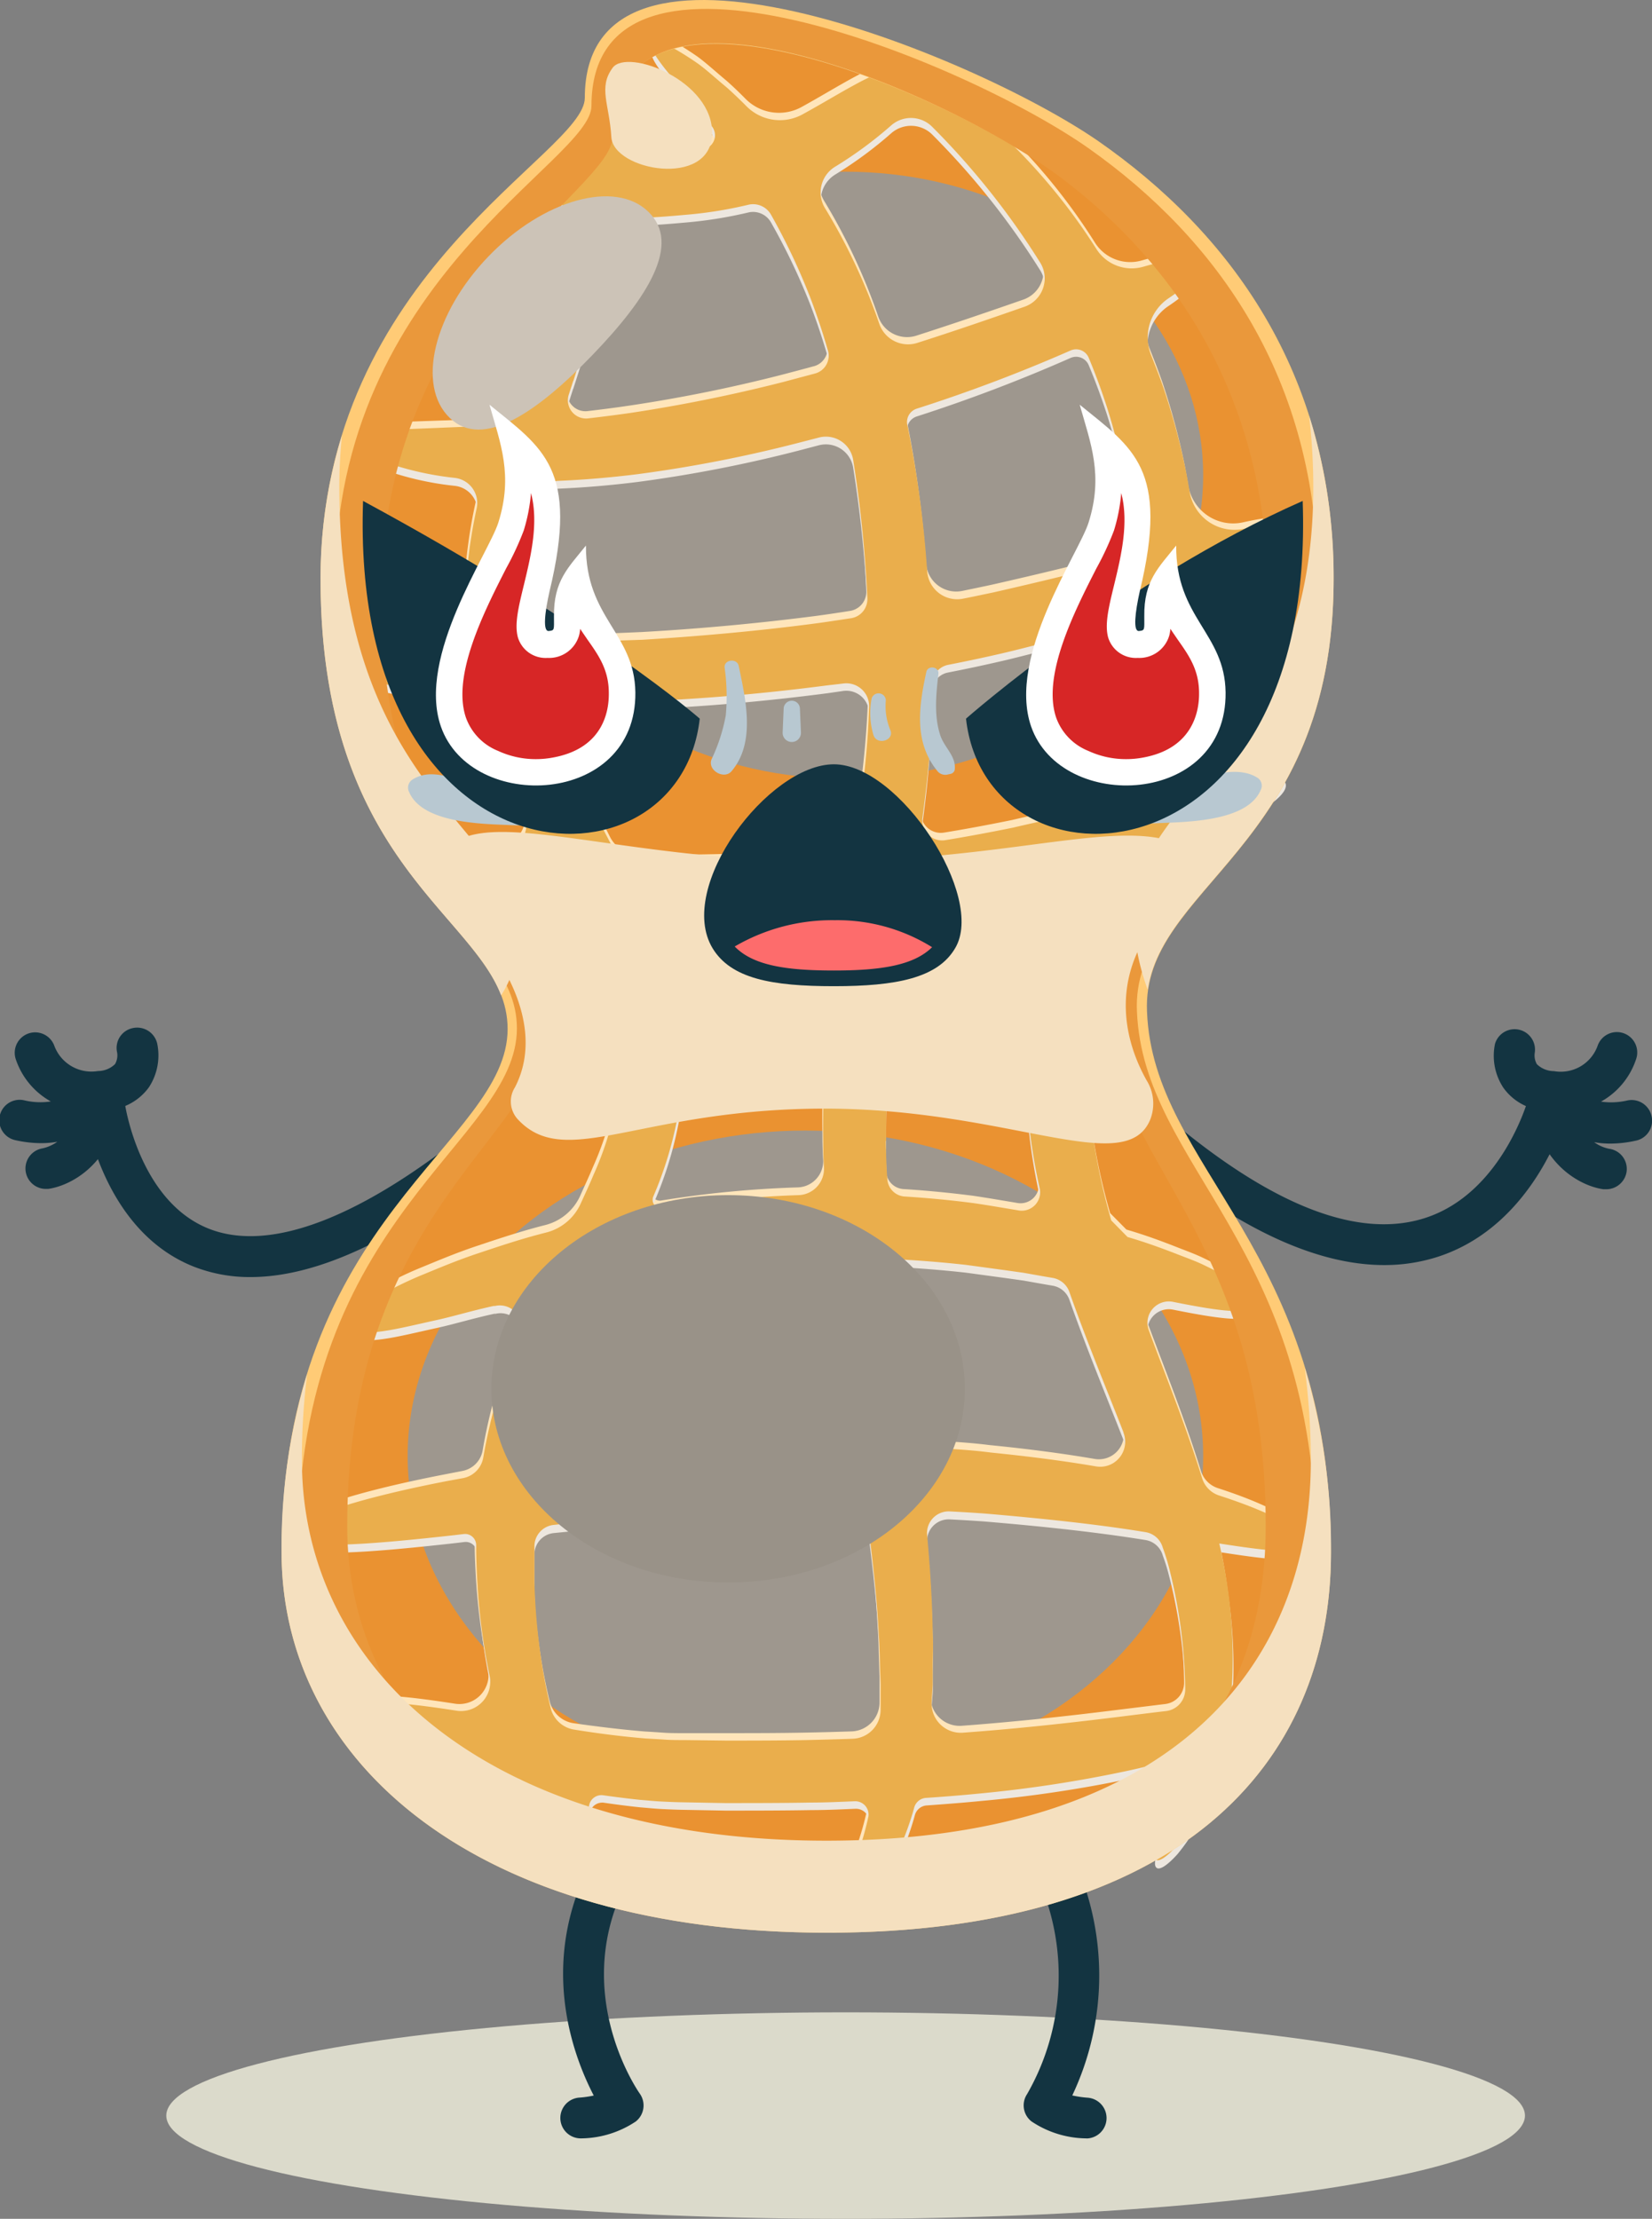 <svg xmlns="http://www.w3.org/2000/svg" viewBox="0 0 188.56 253.18"><rect x="0" y="0" width="188.56" height="253.18" fill="#808080" stroke="none"/><defs><style>.cls-1{isolation:isolate;}.cls-2{fill:#133441;}.cls-3{mix-blend-mode:multiply;}.cls-4{fill:#dbdacb;}.cls-5{fill:#ea9231;}.cls-6{mix-blend-mode:soft-light;}.cls-7{fill:#9e978e;}.cls-8{fill:#ffe5ba;}.cls-9{fill:#ede7df;}.cls-10{fill:#eaae4c;}.cls-11{fill:#ffcb76;}.cls-12{fill:#ea983b;}.cls-13{fill:#f5e0bf;}.cls-14{fill:#ccc3b7;}.cls-15{mix-blend-mode:overlay;}.cls-16{fill:#999288;}.cls-17{fill:#b8c8d1;}.cls-18{fill:#fd6c6c;}.cls-19{fill:#fff;}.cls-20{fill:#d72626;}</style></defs><g class="cls-1"><g id="Calque_2" data-name="Calque 2"><g id="Cacahuete_attaque"><path class="cls-2" d="M158,144.35c-7.75,0-16.7-4.16-26.71-12.42a2.31,2.31,0,0,1-.32-3.27,2.34,2.34,0,0,1,3.28-.32c11.41,9.42,20.95,13,28.34,10.66,8.78-2.78,11.77-13.38,11.8-13.48a2.33,2.33,0,1,1,4.49,1.21c-.14.53-3.64,13.12-14.84,16.7A19.86,19.86,0,0,1,158,144.35Z"/><path class="cls-2" d="M188.51,127.36a2.33,2.33,0,0,0-2.77-1.79,8.13,8.13,0,0,1-3,.13,8.65,8.65,0,0,0,4-4.83,2.32,2.32,0,0,0-4.38-1.56,4.47,4.47,0,0,1-5,2.91h-.07a2.81,2.81,0,0,1-1.87-.79,2,2,0,0,1-.24-1.32,2.33,2.33,0,0,0-4.54-1,6.62,6.62,0,0,0,.95,5,6.24,6.24,0,0,0,3.26,2.35c1,6.52,5.66,8.9,8.17,9.24l.32,0a2.35,2.35,0,0,0,2.32-2,2.32,2.32,0,0,0-2-2.62,4.42,4.42,0,0,1-1.7-.75,10.56,10.56,0,0,0,1.83.16,13.43,13.43,0,0,0,2.9-.33A2.32,2.32,0,0,0,188.51,127.36Z"/><path class="cls-2" d="M28.59,145.72a17.51,17.51,0,0,1-6.47-1.19C11.59,140.36,9.7,127,9.63,126.43a2.33,2.33,0,0,1,2-2.61,2.3,2.3,0,0,1,2.61,2c0,.11,1.62,11.25,9.62,14.39,7.05,2.77,17.59-1.33,30.47-11.87a2.33,2.33,0,0,1,3,3.6C46.08,141.11,36.46,145.72,28.59,145.72Z"/><path class="cls-2" d="M15.11,117.32a2.31,2.31,0,0,0-1.74,2.78,2,2,0,0,1-.24,1.32,2.81,2.81,0,0,1-1.87.79h-.07a4.52,4.52,0,0,1-5-2.91,2.33,2.33,0,0,0-4.39,1.56,8.66,8.66,0,0,0,4,4.82,7.89,7.89,0,0,1-3-.12,2.33,2.33,0,1,0-1,4.55,13.5,13.5,0,0,0,2.9.33,10.68,10.68,0,0,0,1.84-.16,4.63,4.63,0,0,1-1.67.75,2.33,2.33,0,0,0,.3,4.63l.32,0c2.51-.34,7.16-2.72,8.17-9.24A6.32,6.32,0,0,0,17,124.06a6.64,6.64,0,0,0,.94-5A2.35,2.35,0,0,0,15.11,117.32Z"/><g class="cls-3"><ellipse class="cls-4" cx="96.52" cy="241.4" rx="77.54" ry="11.78"/></g><path class="cls-2" d="M124.07,244h-.16a11.44,11.44,0,0,1-6.18-1.94,2.32,2.32,0,0,1-.5-3.11,27.13,27.13,0,0,0,1-25.13,2.33,2.33,0,1,1,4.24-1.93,32,32,0,0,1-.08,27.21,12.11,12.11,0,0,0,1.79.26,2.33,2.33,0,0,1-.15,4.65Z"/><path class="cls-2" d="M66.23,244a2.33,2.33,0,0,1-.15-4.65,11.22,11.22,0,0,0,1.69-.24c-2.46-4.73-6.51-15.61.11-27.41A2.33,2.33,0,0,1,71.94,214c-7.19,12.82.75,24.42,1.09,24.9a2.33,2.33,0,0,1-.46,3.17A11.44,11.44,0,0,1,66.39,244Z"/><path class="cls-5" d="M145.07,68.08c0-22.5-10.52-37.82-23.68-47.7-12.62-9.47-51.61-26.67-51.61-4.73,0,6.13-26.57,19-26.57,52.43S62,105.3,62,117.08c0,12.49-22.72,20.5-22.72,57,0,23,19.72,41.45,54.85,41.45s50.67-18.09,50.67-41.45c0-33.22-17.89-41.71-18.54-58.9C125.74,101.53,145.07,97.76,145.07,68.08Z"/><g class="cls-6"><ellipse class="cls-7" cx="96.47" cy="54.23" rx="40.86" ry="34.64"/></g><g class="cls-6"><ellipse class="cls-7" cx="82.36" cy="43.55" rx="24.32" ry="20.61"/></g><g class="cls-6"><ellipse class="cls-7" cx="91.93" cy="166.13" rx="45.4" ry="37.13"/></g><g class="cls-6"><path class="cls-8" d="M139,169.8a3,3,0,0,1-1.92-1.94c-.79-2.56-1.69-5.14-2.65-7.75-1.1-3-2.28-6.05-3.44-9.15a2.44,2.44,0,0,1,2.77-3.25c5.44,1.09,8.9,1.54,9.35.29.3-.83-1.05-2-3.68-3.4-.65-.36-1.39-.73-2.19-1.11s-1.71-.72-2.67-1.09c-1.77-.7-3.76-1.45-6-2.1l-1.86-1.88a71.83,71.83,0,0,1-2.28-11.17,2.75,2.75,0,0,1,3.05-3c1.75.17,2.87,0,3.22-.77.44-.94-.87-2.38-3.5-3.93a5.21,5.21,0,0,1-2.44-5.47l0-.13a46.72,46.72,0,0,1,3.06-9.29c1.13-2.68,2.41-5.44,3.54-8.35h0l1.32-.47c9-3.32,14.55-6.63,13.89-8.24-.45-1.13-3.35-.78-7.93.29A3.05,3.05,0,0,1,135,84.27v0a81.74,81.74,0,0,0,1.5-10.67c.06-1,.11-2,.14-3a6.08,6.08,0,0,1,3.53-5.34c5.23-2.41,8.14-4.53,7.67-5.65-.37-.91-2.53-.77-6,0a5.2,5.2,0,0,1-6.22-4.26c-.12-.76-.26-1.52-.4-2.28a80.38,80.38,0,0,0-2.53-9.4c-.47-1.37-1-2.7-1.51-4a5.41,5.41,0,0,1,1.93-6.28c2.64-1.77,4-3.2,3.55-4.05s-2.74-.66-6.34.38a4.76,4.76,0,0,1-5.32-2l0,0A68.49,68.49,0,0,0,106.93,8.51l-1.3-.85a1.24,1.24,0,0,0-.34-.5A2.39,2.39,0,0,0,104,6.62h-.12C100.35,4.56,98.08,4,97.75,4.52s.54,1.46,2.16,3a.07.07,0,0,1,0,.1c-.74.32-1.51.7-2.34,1.14-1.86,1-3.9,2.25-6.06,3.44a5.36,5.36,0,0,1-6.4-.91c-.75-.76-1.49-1.47-2.21-2.1-1.2-1-2.29-2-3.26-2.71h0c-1-.7-1.91-1.26-2.65-1.69C75.49,4,74.58,3.67,74.3,4s.14,1.23,1.14,2.56c.5.66,1.15,1.44,1.93,2.32h0c.72.94,1.57,2,2.53,3.15.41.49.82,1,1.25,1.57a1.62,1.62,0,0,1-1,2.6c-.94.15-1.88.29-2.82.41-1.33.18-2.64.37-3.89.57a1.61,1.61,0,0,1-1.87-1.65,24.93,24.93,0,0,0-.39-5.32c-.36-1.69-.82-2.54-1.25-2.5C69,7.81,68.8,11.26,67.4,17c-.13.53-.28,1.09-.43,1.67,0,0,0,0,0,0-2.17.77-3.44,1.71-3.32,2.94a1.87,1.87,0,0,0,.18.58,5.84,5.84,0,0,1,.62,4.72,3.38,3.38,0,0,1-.11.34c-1.37,3.94-3.09,8.38-4.93,13.33-.38,1-1,2.66-1.44,4.09a4.77,4.77,0,0,1-4.33,3.2l-8.14.28c-2.65.1-4.26.33-4.5,1.21s1.15,1.93,3.88,2.86a34.81,34.81,0,0,0,6.93,1.45,2.91,2.91,0,0,1,2.51,3.5h0A56.55,56.55,0,0,0,53,66.91l0,1.26a4.56,4.56,0,0,1-4.5,4.48c-6.34.1-10.32.41-10.48,1.77-.19,1.53,5.26,3.15,13.93,4.09a3.54,3.54,0,0,1,3,2.41,65.16,65.16,0,0,0,2.64,6.54c.43.93,1.23,2.55,2,4.2a3.46,3.46,0,0,1-3.23,5c-5.09-.19-8.27,0-8.52,1.23-.51,2.5,10.27,4.55,15.54,5.38a4.43,4.43,0,0,1,3.35,2.57v0c.63,1.41,1.22,2.82,1.74,4.24a4.51,4.51,0,0,1-2.58,5.64l-.09,0a16.84,16.84,0,0,0-2.18,1,22,22,0,0,0-3.35,2c-1.72,1.39-2.47,2.5-2,3.28s1.79.87,3.73.48c1-.2,2.18-.37,3.48-.71.64-.18,1.36-.29,2.11-.44s1.52-.32,2.33-.5l.75-.14c0,.37,0,.73,0,1.1s0,.75-.06,1.13h0l-.19,1.14a37,37,0,0,1-2.73,9.08c-.47,1.13-1,2.25-1.5,3.38a6,6,0,0,1-3.9,3.25h0c-2.82.71-5.43,1.59-7.83,2.39s-4.54,1.71-6.44,2.49a39.05,39.05,0,0,0-4.79,2.35c-2.57,1.48-3.9,2.67-3.58,3.5s2.12.89,5,.37c1.43-.26,3.14-.67,5.09-1.11s4.12-1.08,6.51-1.61l.16,0a2.44,2.44,0,0,1,2.83,3.3l0,.05a61.43,61.43,0,0,0-4.15,14,2.89,2.89,0,0,1-2.35,2.35l-1.8.35C40,170.31,33,172.65,33.29,174.36s7.65,1.21,18.47,0l1-.12a1.27,1.27,0,0,1,1.41,1.26h0c0,1.52.06,3,.15,4.49a72.14,72.14,0,0,0,1,8.47c.11.66.24,1.3.37,1.94a3.33,3.33,0,0,1-3.76,4c-6.45-1-10.57-1.36-11,0-.53,1.71,5.54,4.55,15.15,7.05l2.77.69a1.52,1.52,0,0,1,1,.84,32.24,32.24,0,0,0,6.62,9.45,14.64,14.64,0,0,0,6.7,3.94c1.82.37,2.82,0,2.87-.39s-.73-.9-1.95-1.77a20.77,20.77,0,0,1-4.57-4.54,27.73,27.73,0,0,1-2.28-3.51,1.44,1.44,0,0,1,1.47-2.11c1.35.2,2.73.38,4.16.52.81.07,1.6.16,2.44.19s1.68.09,2.45.1l4.81.08c3.24,0,6.54,0,9.83,0,1.68,0,3.36-.08,5-.15a1.51,1.51,0,0,1,1.54,1.84,33.59,33.59,0,0,1-.92,3.36c-1.79,5.49-4.13,8.11-3.44,8.83.15.15.45.14.89,0a6.49,6.49,0,0,0,1.71-1.1,19.69,19.69,0,0,0,4.63-6.08,32,32,0,0,0,2.38-6.14,1.53,1.53,0,0,1,1.34-1.1c2.11-.14,4.19-.3,6.22-.5a146.31,146.31,0,0,0,16.78-2.58c1.3-.29,2.53-.58,3.69-.88a1.45,1.45,0,0,1,1.78,1.72v0c-1.27,5.68-3,8.74-2.2,9.3.35.24,1.18-.26,2.35-1.56a23.38,23.38,0,0,0,3.78-6.51,34.84,34.84,0,0,0,1.62-5.31l.51-.21c2.69-1.14,4.1-2.21,3.89-3.08s-1.5-1-3.66-1a0,0,0,0,1,0,0c.06-.59.12-1.2.16-1.82a55.82,55.82,0,0,0-1.08-15c-.1-.51-.22-1-.33-1.54,0,0,0,0,0,0,5.78.9,9.39,1.3,9.8.05S145.6,171.93,139,169.8Zm-32-5.39a2.86,2.86,0,0,1-2.67-2.47c-.56-4.14-1.16-8.38-1.72-12.69q-.41-3.18-.75-6.42s0,0,0,0c2.81.14,5.58.36,8.25.65l4.42.61,2.14.29,2.08.38,1.29.22a2.43,2.43,0,0,1,1.87,1.59c2,5.69,4.22,11,6.17,16l0,.05a2.85,2.85,0,0,1-3.14,3.85c-3.73-.64-7.76-1.16-12-1.58C111.05,164.65,109,164.51,107,164.41Zm-6-35.06c0-2.53,0-5.06.18-7.6a2.13,2.13,0,0,1,2.39-2c4.21.53,8.2,1.26,11.76,2a2.15,2.15,0,0,1,1.69,2v0a66.18,66.18,0,0,0,1.51,11,2.09,2.09,0,0,1-2.38,2.52l-.47-.08c-1.52-.25-3.06-.52-4.64-.75-2.56-.33-5.21-.59-7.9-.76a2.12,2.12,0,0,1-2-2C101.05,132.26,101,130.8,101,129.35Zm5.25-52.07A2.28,2.28,0,0,1,108.08,75c2.31-.46,4.58-.94,6.79-1.46,4.11-1,8-2.07,11.61-3.19a2.28,2.28,0,0,1,3,2.3c0,.13,0,.25,0,.38a73.69,73.69,0,0,1-1.4,9.69,64.77,64.77,0,0,1-2,7.28,2.28,2.28,0,0,1-1.63,1.48l-.82.2c-2.56.69-5.31,1.22-8.13,1.89-2.5.51-5.09,1-7.73,1.43a2.28,2.28,0,0,1-2.65-2.54c.2-1.5.39-3,.55-4.51a102.8,102.8,0,0,0,.59-10.67ZM62.3,72.5A2.22,2.22,0,0,1,60,70.44a47.37,47.37,0,0,1,.89-11.91c.19-.94.39-1.86.6-2.78A2.22,2.22,0,0,1,63.6,54c2.89-.13,5.94-.38,9.1-.77A154.39,154.39,0,0,0,91,49.69c1.12-.28,2.24-.57,3.35-.87l2.76,1.77a139,139,0,0,1,1.77,16.83v0A2.2,2.2,0,0,1,97,69.71q-1.81.29-3.63.54c-6.83.89-13.69,1.51-20.15,1.87C69.4,72.29,65.73,72.42,62.3,72.5Zm41.13-24.86h0a1.6,1.6,0,0,1,1.08-1.85,185.85,185.85,0,0,0,17.55-6.67,1.57,1.57,0,0,1,2.09.82c.76,1.86,1.48,3.78,2.12,5.77a78.13,78.13,0,0,1,2.14,8.59c.41,2.32.73,4.69.94,7.11a1.55,1.55,0,0,1-1.16,1.65c-4.47,1.2-9.52,2.42-14.9,3.64-1.14.25-2.31.49-3.48.73a3.44,3.44,0,0,1-4.1-3.12A127.28,127.28,0,0,0,103.43,47.64ZM102.59,109q.22-1.56.48-3.12a4,4,0,0,1,3.32-3.34c3.64-.59,7.2-1.27,10.61-2l2.58-.65a1.47,1.47,0,0,1,1.7,2v0a52.58,52.58,0,0,0-3.48,10.7v0a2.68,2.68,0,0,1-3.31,2.08,92.69,92.69,0,0,0-9.76-1.92,2.63,2.63,0,0,1-2.24-3Zm3.71-95.31a87.49,87.49,0,0,1,12.33,15.49,3.44,3.44,0,0,1-1.81,5c-3.76,1.31-7.9,2.73-12.26,4.13a3.48,3.48,0,0,1-4.31-2.17,67.9,67.9,0,0,0-6.2-13.25,3.41,3.41,0,0,1,1.19-4.69,45.53,45.53,0,0,0,6.35-4.69A3.43,3.43,0,0,1,106.3,13.65Zm-41,29c1.6-5,3.1-9.59,4.18-13.81q.41-1.53.72-3A2.36,2.36,0,0,1,72.44,24c1.9-.05,3.89-.18,5.69-.34a49,49,0,0,0,7.09-1.13,2.36,2.36,0,0,1,2.63,1.14,72.5,72.5,0,0,1,4.52,9.5c.73,1.9,1.42,3.9,2,6A2.1,2.1,0,0,1,93,41.76c-1.24.34-2.5.67-3.75,1a172.25,172.25,0,0,1-17.47,3.53c-1.61.24-3.19.44-4.73.62a2.09,2.09,0,0,1-2.22-2.71C65,43.66,65.13,43.14,65.29,42.62ZM64,84.41a3.65,3.65,0,0,1,3.32-5.16c2,0,4.1,0,6.22-.09,6.66-.26,13.74-.89,20.8-1.8l1.73-.26a2.62,2.62,0,0,1,3,2.67c-.09,2.45-.27,4.94-.54,7.45-.23,2.13-.52,4.28-.83,6.44a3.67,3.67,0,0,1-3.32,3.13c-5,.43-10.06.65-14.83.71l-4.25,0c-2.32,0-2,0-2.59,0a3.68,3.68,0,0,1-3.08-2l-1-2c-1.6-3.05-3.18-6-4.55-9Zm11.26,23.3a2.4,2.4,0,0,1,2.33-3.23l1.94.07c4.28,0,8.76-.13,13.29-.46a2.63,2.63,0,0,1,2.8,3l-.12.79-.24,1.61c-1,.87-1.64,1.4-2.66,2.26a87.71,87.71,0,0,0-13.52.71,2.6,2.6,0,0,1-2.85-1.85C75.93,109.64,75.61,108.67,75.26,107.71ZM91,118.92A3,3,0,0,1,94,122.07c-.13,2.47-.17,4.94-.13,7.38q0,1.5.09,3A3,3,0,0,1,91,135.49h0A120.14,120.14,0,0,0,75.39,137a1,1,0,0,1-1-1.33,42.63,42.63,0,0,0,3.12-10.5l.22-1.44h0c0-.49.06-1,.09-1.48v0a3,3,0,0,1,2.7-2.85A99.94,99.94,0,0,1,91,118.92ZM65.63,154.25c1.1-2.64,2.39-5.29,3.74-8a2.44,2.44,0,0,1,1.73-1.31l1.32-.25a138.44,138.44,0,0,1,18.83-2l1.23,0a2.44,2.44,0,0,1,2.45,2.17c.22,1.81.45,3.61.69,5.38.5,3.63,1,7.17,1.57,10.61a2.85,2.85,0,0,1-2.81,3.28l-3.16,0c-7.41.16-14.8.64-21.69,1.35l-3.66.43a2.85,2.85,0,0,1-3.1-3.6A58,58,0,0,1,65.63,154.25Zm26.72,43.44c-3.22.07-6.45.07-9.63.07l-4.73,0c-.8,0-1.52,0-2.23-.05s-1.45-.1-2.17-.14c-2.78-.23-5.5-.57-8.1-.94a3.3,3.3,0,0,1-2.74-2.47,62.42,62.42,0,0,1-1.24-6.6,73.7,73.7,0,0,1-.64-7.8c0-1.36,0-2.73,0-4.13v0a2.49,2.49,0,0,1,2.23-2.4l7.13-.7c6.74-.57,13.94-1,21.14-1.19,1.74,0,3.48,0,5.21,0A2.47,2.47,0,0,1,99,173.42c.55,4.32,1,8.44,1.18,12.3.1,1.3.11,2.55.15,3.78l.06,1.83c0,.6,0,1.19,0,1.77,0,.41,0,.8,0,1.2a3.3,3.3,0,0,1-3.18,3.26C95.57,197.61,94,197.66,92.35,197.69Zm41-19.46a59,59,0,0,1,1.8,13.51V192a2.43,2.43,0,0,1-2.18,2.44l-5.39.66c-4.78.6-10.35,1.23-16.35,1.71l-1.45.11a3.32,3.32,0,0,1-3.56-3.52v0l.12-1.88c0-.64,0-1.28,0-1.93,0-1.3.07-2.64,0-4,0-3.58-.28-7.34-.64-11.23a2.47,2.47,0,0,1,2.59-2.68c1.38.07,2.74.15,4.08.25,6.69.56,12.93,1.24,18.23,2.1h0a2.5,2.5,0,0,1,2,1.79C132.93,176.58,133.15,177.41,133.35,178.23Z"/></g><g class="cls-3"><path class="cls-9" d="M139.14,171.53a3,3,0,0,1-1.92-1.94c-.79-2.55-1.69-5.14-2.65-7.75-1.1-3-2.28-6.05-3.44-9.14a2.44,2.44,0,0,1,2.77-3.26c5.44,1.09,8.89,1.55,9.35.29.3-.83-1.06-2-3.68-3.4-.65-.35-1.39-.72-2.2-1.11s-1.71-.72-2.67-1.09c-1.77-.69-3.76-1.44-6-2.09l-1.86-1.89A71.85,71.85,0,0,1,124.58,129a2.77,2.77,0,0,1,3.06-3c1.75.18,2.87,0,3.22-.77.43-.94-.87-2.38-3.5-3.92a5.23,5.23,0,0,1-2.44-5.48l0-.12a46,46,0,0,1,3.06-9.3c1.12-2.67,2.41-5.43,3.53-8.34l0,0,1.32-.47c9-3.32,14.54-6.63,13.89-8.24-.45-1.13-3.35-.77-7.94.3A3.06,3.06,0,0,1,135.14,86V86a81.47,81.47,0,0,0,1.49-10.67c.07-1,.12-2,.14-3a6.08,6.08,0,0,1,3.54-5.33c5.23-2.42,8.13-4.54,7.67-5.66-.38-.91-2.53-.76-6,0A5.19,5.19,0,0,1,135.76,57c-.13-.77-.26-1.53-.41-2.29a79.67,79.67,0,0,0-2.52-9.39c-.47-1.37-1-2.71-1.51-4A5.41,5.41,0,0,1,133.25,35c2.64-1.76,4-3.2,3.55-4.05s-2.74-.66-6.34.38a4.77,4.77,0,0,1-5.32-2l0,0a68.35,68.35,0,0,0-18.06-19.08c-.45-.31-.88-.58-1.3-.85a1.3,1.3,0,0,0-.34-.51,2.42,2.42,0,0,0-1.28-.54H104c-3.55-2-5.82-2.66-6.15-2.09s.54,1.46,2.16,3l0,.09c-.73.32-1.51.7-2.33,1.15-1.86,1-3.9,2.25-6.06,3.43a5.37,5.37,0,0,1-6.4-.9c-.76-.77-1.5-1.47-2.21-2.11-1.21-1-2.3-1.95-3.26-2.71h0c-1-.71-1.91-1.27-2.65-1.69-1.49-.85-2.4-1.13-2.68-.79S74.56,7,75.57,8.31c.5.67,1.15,1.44,1.93,2.32h0c.72.94,1.57,2,2.53,3.15.41.49.82,1,1.25,1.57a1.63,1.63,0,0,1-1,2.6q-1.41.23-2.82.42c-1.34.18-2.65.36-3.89.56a1.62,1.62,0,0,1-1.88-1.65A24.28,24.28,0,0,0,71.31,12c-.37-1.69-.82-2.54-1.25-2.51-1,.08-1.13,3.53-2.54,9.26-.13.54-.27,1.1-.42,1.67l0,0c-2.18.76-3.45,1.7-3.32,2.93a1.41,1.41,0,0,0,.18.58,5.86,5.86,0,0,1,.62,4.73l-.12.33c-1.36,3.95-3.09,8.38-4.92,13.33-.38,1-.95,2.66-1.45,4.1a4.73,4.73,0,0,1-4.33,3.19l-8.13.28c-2.65.1-4.27.33-4.5,1.21S42.25,53,45,54a34.88,34.88,0,0,0,6.93,1.44,2.9,2.9,0,0,1,2.5,3.5,56.68,56.68,0,0,0-1.27,9.74c0,.41,0,.83,0,1.25a4.56,4.56,0,0,1-4.5,4.48c-6.35.1-10.32.42-10.48,1.78-.19,1.52,5.25,3.15,13.93,4.08a3.57,3.57,0,0,1,3,2.41,62,62,0,0,0,2.64,6.54c.43.94,1.23,2.56,2,4.2a3.47,3.47,0,0,1-3.23,5c-5.09-.2-8.27,0-8.52,1.22-.51,2.51,10.27,4.55,15.54,5.39a4.4,4.4,0,0,1,3.35,2.56v0c.63,1.41,1.22,2.83,1.74,4.25a4.51,4.51,0,0,1-2.58,5.64l-.09,0a18.32,18.32,0,0,0-2.18,1,22,22,0,0,0-3.35,2c-1.73,1.4-2.47,2.5-2,3.28s1.79.87,3.73.48c1-.2,2.18-.37,3.48-.7.64-.18,1.36-.3,2.11-.45l2.33-.5.75-.14c0,.37,0,.74-.06,1.1s0,.76,0,1.13h0l-.19,1.13a37.13,37.13,0,0,1-2.73,9.08c-.47,1.13-1,2.26-1.51,3.38a5.92,5.92,0,0,1-3.89,3.25h0c-2.83.71-5.43,1.59-7.83,2.39s-4.54,1.71-6.44,2.49a42.17,42.17,0,0,0-4.79,2.35c-2.58,1.48-3.9,2.68-3.58,3.5s2.11.89,5,.37c1.43-.26,3.13-.67,5.09-1.1s4.11-1.09,6.51-1.61l.16,0a2.44,2.44,0,0,1,2.82,3.3v0a61.58,61.58,0,0,0-4.15,14,2.89,2.89,0,0,1-2.35,2.35l-1.81.35c-10.85,2.11-17.86,4.46-17.53,6.16s7.65,1.21,18.47,0l1-.12a1.27,1.27,0,0,1,1.41,1.26h0c0,1.52.06,3,.15,4.49a71.92,71.92,0,0,0,1,8.47c.12.66.25,1.3.38,1.94a3.33,3.33,0,0,1-3.76,4c-6.45-1-10.57-1.36-11,0-.52,1.71,5.55,4.54,15.16,7,.89.23,1.82.45,2.77.68a1.55,1.55,0,0,1,1,.84,32.42,32.42,0,0,0,6.61,9.45,14.71,14.71,0,0,0,6.71,3.94c1.82.38,2.82,0,2.87-.38s-.73-.9-2-1.78a20.89,20.89,0,0,1-4.56-4.53,29.25,29.25,0,0,1-2.28-3.51,1.44,1.44,0,0,1,1.46-2.12c1.35.2,2.74.38,4.17.53.8.06,1.6.15,2.43.19s1.69.08,2.46.09l4.81.09c3.24,0,6.53,0,9.83-.06,1.68,0,3.36-.08,5-.15a1.52,1.52,0,0,1,1.54,1.85,33.37,33.37,0,0,1-.92,3.35c-1.79,5.5-4.13,8.12-3.44,8.83.15.16.44.15.89,0a6.24,6.24,0,0,0,1.71-1.1,19.69,19.69,0,0,0,4.63-6.08,32.38,32.38,0,0,0,2.38-6.14,1.5,1.5,0,0,1,1.34-1.09c2.11-.15,4.19-.31,6.22-.51A146.66,146.66,0,0,0,128.78,203c1.3-.28,2.53-.58,3.69-.88a1.45,1.45,0,0,1,1.77,1.72v0c-1.27,5.68-3,8.74-2.21,9.3.35.25,1.18-.26,2.36-1.56a23,23,0,0,0,3.77-6.51,32.42,32.42,0,0,0,1.62-5.31l.51-.21c2.7-1.14,4.11-2.21,3.89-3.08s-1.49-1-3.66-1l0,0c.06-.6.12-1.21.16-1.83a55.9,55.9,0,0,0-1.09-15q-.15-.76-.33-1.53l0,0c5.78.9,9.4,1.3,9.81.06S145.73,173.66,139.14,171.53Zm-32-5.39a2.84,2.84,0,0,1-2.67-2.47c-.56-4.14-1.17-8.38-1.72-12.69q-.41-3.18-.75-6.42l0,0c2.81.14,5.58.36,8.26.66l4.42.6,2.14.3,2.08.37,1.28.22a2.46,2.46,0,0,1,1.88,1.6c2,5.68,4.22,11,6.17,16l0,0a2.85,2.85,0,0,1-3.15,3.85c-3.73-.64-7.76-1.15-12-1.58C111.18,166.38,109.16,166.25,107.12,166.14Zm-6-35.06c0-2.52,0-5.05.17-7.6a2.13,2.13,0,0,1,2.4-2c4.2.52,8.2,1.26,11.75,2a2.13,2.13,0,0,1,1.69,2h0a66.18,66.18,0,0,0,1.52,11,2.1,2.1,0,0,1-2.39,2.53l-.46-.08c-1.52-.25-3.07-.53-4.65-.75-2.56-.34-5.2-.59-7.89-.77a2.1,2.1,0,0,1-2-2C101.18,134,101.13,132.54,101.11,131.08ZM106.36,79a2.28,2.28,0,0,1,1.84-2.26c2.31-.45,4.59-.94,6.79-1.46,4.12-1,8-2.07,11.62-3.19a2.28,2.28,0,0,1,3,2.3c0,.13,0,.25,0,.38a76.94,76.94,0,0,1-1.4,9.69,62.22,62.22,0,0,1-2,7.28,2.24,2.24,0,0,1-1.62,1.48l-.82.21c-2.57.68-5.32,1.21-8.13,1.88-2.51.51-5.1,1-7.73,1.43a2.27,2.27,0,0,1-2.65-2.54c.2-1.5.39-3,.55-4.51A102.8,102.8,0,0,0,106.36,79ZM62.42,74.23a2.21,2.21,0,0,1-2.26-2.06,46.91,46.91,0,0,1,.89-11.91c.18-.93.38-1.86.6-2.78a2.21,2.21,0,0,1,2.07-1.72c2.9-.12,6-.38,9.1-.77A154.09,154.09,0,0,0,91.1,51.43l2.36-.62a3.16,3.16,0,0,1,3.92,2.55A142.92,142.92,0,0,1,99,69.15v0a2.2,2.2,0,0,1-1.84,2.28c-1.21.18-2.42.37-3.64.54-6.83.88-13.7,1.5-20.15,1.86C69.53,74,65.86,74.15,62.42,74.23Zm41.14-24.86h0a1.6,1.6,0,0,1,1.08-1.85,180.26,180.26,0,0,0,17.54-6.67,1.56,1.56,0,0,1,2.09.83q1.16,2.78,2.12,5.76a76.11,76.11,0,0,1,2.15,8.6c.41,2.31.73,4.69.94,7.1a1.57,1.57,0,0,1-1.16,1.66c-4.47,1.19-9.52,2.41-14.9,3.64l-3.49.72a3.43,3.43,0,0,1-4.1-3.11A125.5,125.5,0,0,0,103.56,49.37Zm-.85,61.32.48-3.11a4,4,0,0,1,3.33-3.35c3.64-.58,7.2-1.27,10.6-2l2.58-.66a1.48,1.48,0,0,1,1.71,2v0a53,53,0,0,0-3.49,10.7v0a2.68,2.68,0,0,1-3.31,2.07,92.69,92.69,0,0,0-9.76-1.92,2.63,2.63,0,0,1-2.24-3C102.64,111.22,102.68,111,102.71,110.69Zm3.72-95.31a87.86,87.86,0,0,1,12.32,15.5,3.42,3.42,0,0,1-1.81,5c-3.76,1.31-7.89,2.74-12.25,4.13a3.47,3.47,0,0,1-4.31-2.17,67.55,67.55,0,0,0-6.21-13.24,3.44,3.44,0,0,1,1.19-4.7,45.66,45.66,0,0,0,6.36-4.69A3.43,3.43,0,0,1,106.43,15.38Zm-41,29c1.6-5,3.09-9.6,4.18-13.81q.41-1.55.72-3a2.35,2.35,0,0,1,2.24-1.84c1.91,0,3.9-.18,5.7-.34a48.81,48.81,0,0,0,7.08-1.13A2.35,2.35,0,0,1,88,25.38a72.5,72.5,0,0,1,4.53,9.5q1.09,2.85,2,6a2.1,2.1,0,0,1-1.44,2.62l-3.75,1A177.91,177.91,0,0,1,71.88,48c-1.61.23-3.19.43-4.74.61a2.08,2.08,0,0,1-2.21-2.71C65.09,45.39,65.26,44.87,65.42,44.36ZM64.13,86.14A3.64,3.64,0,0,1,67.45,81q3,0,6.21-.1c6.66-.25,13.75-.88,20.8-1.8l1.74-.25a2.6,2.6,0,0,1,3,2.66c-.08,2.45-.26,4.94-.54,7.45-.22,2.13-.51,4.28-.82,6.44a3.68,3.68,0,0,1-3.32,3.13c-5.05.43-10.07.65-14.83.71l-4.25,0c-2.33,0-2,0-2.59,0a3.68,3.68,0,0,1-3.08-2c-.35-.67-.7-1.35-1.05-2-1.6-3.06-3.18-6-4.56-9Zm11.25,23.3a2.41,2.41,0,0,1,2.34-3.23l1.93.07c4.29,0,8.77-.13,13.3-.46a2.63,2.63,0,0,1,2.8,3c0,.27-.09.53-.12.79l-.24,1.62c-1,.86-1.65,1.39-2.66,2.26a86.41,86.41,0,0,0-13.52.71,2.62,2.62,0,0,1-2.85-1.86C76.06,111.37,75.73,110.4,75.38,109.44Zm15.77,11.21a3,3,0,0,1,2.94,3.15c-.13,2.47-.17,4.94-.13,7.38,0,1,.05,2,.09,3a3,3,0,0,1-2.88,3.07h0a120.14,120.14,0,0,0-15.62,1.52,1,1,0,0,1-1-1.32,43.33,43.33,0,0,0,3.12-10.5l.22-1.45h0c0-.49.06-1,.09-1.48v0a3,3,0,0,1,2.7-2.86A99.94,99.94,0,0,1,91.15,120.65ZM65.76,156c1.1-2.64,2.39-5.28,3.74-8a2.41,2.41,0,0,1,1.73-1.32l1.32-.24a138.42,138.42,0,0,1,18.83-2l1.23,0a2.43,2.43,0,0,1,2.45,2.16q.31,2.73.69,5.38c.5,3.64,1,7.18,1.56,10.61a2.84,2.84,0,0,1-2.81,3.29H91.35c-7.42.16-14.8.64-21.7,1.35L66,167.6a2.86,2.86,0,0,1-3.1-3.6A59.41,59.41,0,0,1,65.76,156Zm26.72,43.45c-3.23.06-6.45.07-9.63.06l-4.73-.05c-.8,0-1.52,0-2.23-.05s-1.46-.09-2.17-.13c-2.78-.24-5.5-.58-8.1-.95a3.29,3.29,0,0,1-2.74-2.47,61.94,61.94,0,0,1-1.24-6.6,73.48,73.48,0,0,1-.64-7.8c0-1.35,0-2.73,0-4.13v0a2.45,2.45,0,0,1,2.22-2.4l7.13-.71c6.75-.57,14-1,21.15-1.19,1.74,0,3.47,0,5.21,0a2.49,2.49,0,0,1,2.43,2.17c.55,4.32,1,8.45,1.18,12.31.1,1.29.11,2.54.15,3.77q0,.93.06,1.83c0,.6,0,1.19,0,1.77,0,.41,0,.81,0,1.2a3.3,3.3,0,0,1-3.18,3.26C95.7,199.35,94.09,199.39,92.48,199.43Zm41-19.47a59,59,0,0,1,1.8,13.51v.21a2.47,2.47,0,0,1-2.18,2.45c-1.65.19-3.46.42-5.39.66-4.78.59-10.35,1.23-16.36,1.7l-1.44.11a3.33,3.33,0,0,1-3.57-3.52v0c0-.63.08-1.25.12-1.89s0-1.28,0-1.93c0-1.3.08-2.64,0-4-.05-3.58-.28-7.34-.64-11.23a2.47,2.47,0,0,1,2.59-2.68c1.38.07,2.74.15,4.07.25,6.7.56,12.94,1.24,18.24,2.1h0a2.45,2.45,0,0,1,2,1.78Q133.18,178.73,133.48,180Z"/></g><path class="cls-10" d="M139.14,170.64a3,3,0,0,1-1.92-1.94c-.79-2.55-1.69-5.14-2.65-7.75-1.1-3-2.28-6-3.44-9.14a2.44,2.44,0,0,1,2.77-3.26c5.44,1.09,8.89,1.55,9.35.29.3-.82-1.06-2-3.68-3.4-.65-.35-1.39-.72-2.2-1.11s-1.71-.72-2.67-1.09c-1.77-.69-3.76-1.44-6-2.09l-1.86-1.89a71.85,71.85,0,0,1-2.29-11.17,2.77,2.77,0,0,1,3.06-3c1.75.18,2.87,0,3.22-.77.43-.94-.87-2.38-3.5-3.92a5.23,5.23,0,0,1-2.44-5.48l0-.12a46,46,0,0,1,3.06-9.3c1.12-2.67,2.41-5.43,3.53-8.34l0,0,1.32-.47c9-3.32,14.54-6.63,13.89-8.24-.45-1.13-3.35-.77-7.94.3a3.06,3.06,0,0,1-3.68-3.59v-.05a81.47,81.47,0,0,0,1.49-10.67c.07-1,.12-2,.14-3A6.09,6.09,0,0,1,140.32,66c5.23-2.42,8.13-4.54,7.67-5.66-.38-.91-2.53-.76-6,0a5.19,5.19,0,0,1-6.21-4.26c-.13-.77-.26-1.53-.41-2.28a79.84,79.84,0,0,0-2.52-9.4c-.47-1.37-1-2.71-1.51-4a5.41,5.41,0,0,1,1.93-6.29c2.64-1.76,4-3.2,3.55-4.05s-2.74-.66-6.34.38a4.77,4.77,0,0,1-5.32-2l0,0A68.35,68.35,0,0,0,107.06,9.36l-1.3-.85a1.3,1.3,0,0,0-.34-.51,2.42,2.42,0,0,0-1.28-.54H104c-3.55-2-5.82-2.66-6.15-2.09s.54,1.46,2.16,3l0,.09c-.73.32-1.51.7-2.33,1.15-1.86,1-3.9,2.25-6.06,3.43a5.37,5.37,0,0,1-6.4-.9c-.76-.77-1.5-1.47-2.21-2.11-1.21-1-2.3-2-3.26-2.71h0c-1-.7-1.91-1.27-2.65-1.69-1.49-.85-2.4-1.13-2.68-.79s.13,1.23,1.14,2.56c.5.67,1.15,1.44,1.93,2.32h0c.72.94,1.57,2,2.53,3.15.41.5.82,1,1.25,1.57a1.63,1.63,0,0,1-1,2.6q-1.41.23-2.82.42c-1.34.18-2.65.36-3.89.56a1.62,1.62,0,0,1-1.88-1.65,24.28,24.28,0,0,0-.38-5.31c-.37-1.69-.82-2.54-1.25-2.51-1,.08-1.13,3.53-2.54,9.27-.13.53-.27,1.09-.42,1.66l0,0c-2.18.76-3.45,1.7-3.32,2.93a1.41,1.41,0,0,0,.18.58,5.86,5.86,0,0,1,.62,4.73l-.12.33c-1.36,3.95-3.09,8.38-4.92,13.33-.38,1-.95,2.67-1.45,4.1a4.73,4.73,0,0,1-4.33,3.19L45.6,49c-2.65.1-4.27.33-4.5,1.21s1.15,1.94,3.88,2.87a35.53,35.53,0,0,0,6.93,1.45A2.89,2.89,0,0,1,54.41,58a56.68,56.68,0,0,0-1.27,9.74c0,.41,0,.83,0,1.25a4.56,4.56,0,0,1-4.5,4.48c-6.35.1-10.32.42-10.48,1.78-.19,1.52,5.25,3.15,13.93,4.08a3.57,3.57,0,0,1,3,2.42,63.78,63.78,0,0,0,2.64,6.54c.43.93,1.23,2.55,2,4.19a3.47,3.47,0,0,1-3.23,5c-5.09-.2-8.27,0-8.52,1.22-.51,2.51,10.27,4.55,15.54,5.39a4.4,4.4,0,0,1,3.35,2.56v0c.63,1.41,1.22,2.83,1.74,4.25a4.51,4.51,0,0,1-2.58,5.64l-.09,0a18.32,18.32,0,0,0-2.18,1,22,22,0,0,0-3.35,2c-1.73,1.4-2.47,2.51-2,3.28s1.79.87,3.73.48c1-.2,2.18-.37,3.48-.7.64-.18,1.36-.3,2.11-.45s1.52-.31,2.33-.5l.75-.14c0,.37,0,.74-.06,1.1s0,.76,0,1.13h0L70.5,125A37.13,37.13,0,0,1,67.77,134c-.47,1.13-1,2.26-1.51,3.38a5.92,5.92,0,0,1-3.89,3.25h0c-2.83.71-5.43,1.59-7.83,2.39s-4.54,1.71-6.44,2.49a42.17,42.17,0,0,0-4.79,2.35c-2.58,1.48-3.9,2.68-3.58,3.5s2.11.89,5,.37c1.43-.26,3.13-.67,5.09-1.1s4.11-1.09,6.51-1.61l.16,0a2.44,2.44,0,0,1,2.82,3.3v0a61.58,61.58,0,0,0-4.15,14,2.89,2.89,0,0,1-2.35,2.35L51,169c-10.85,2.11-17.86,4.46-17.53,6.16s7.65,1.21,18.47,0l1-.12a1.27,1.27,0,0,1,1.41,1.26h0c0,1.52.06,3,.15,4.49a72.35,72.35,0,0,0,1,8.48c.12.65.25,1.3.38,1.93a3.33,3.33,0,0,1-3.76,4c-6.45-1-10.57-1.36-11,0-.52,1.71,5.55,4.54,15.16,7.05.89.23,1.82.45,2.77.68a1.55,1.55,0,0,1,1,.84,32.42,32.42,0,0,0,6.61,9.45,14.71,14.71,0,0,0,6.71,3.94c1.82.38,2.82,0,2.87-.38s-.73-.9-2-1.78a20.89,20.89,0,0,1-4.56-4.53,28.47,28.47,0,0,1-2.28-3.51,1.43,1.43,0,0,1,1.46-2.11c1.35.19,2.74.37,4.17.52.8.06,1.6.15,2.43.19s1.69.08,2.46.09l4.81.09c3.24,0,6.53,0,9.83-.06,1.68,0,3.36-.08,5-.15a1.52,1.52,0,0,1,1.54,1.85,34.35,34.35,0,0,1-.92,3.36c-1.79,5.49-4.13,8.11-3.44,8.82.15.16.44.15.89,0a6.24,6.24,0,0,0,1.71-1.1,19.69,19.69,0,0,0,4.63-6.08,32.54,32.54,0,0,0,2.38-6.13,1.49,1.49,0,0,1,1.34-1.1c2.11-.14,4.19-.31,6.22-.51a146.66,146.66,0,0,0,16.78-2.58c1.3-.28,2.53-.58,3.69-.88a1.45,1.45,0,0,1,1.77,1.72v0c-1.27,5.68-3,8.74-2.21,9.3.35.25,1.18-.26,2.36-1.56a23,23,0,0,0,3.77-6.51,32.42,32.42,0,0,0,1.62-5.31l.51-.2c2.7-1.15,4.11-2.22,3.89-3.09s-1.49-1-3.66-1l0,0c.06-.6.12-1.2.16-1.82a56,56,0,0,0-1.09-15.06q-.15-.76-.33-1.53l0,0c5.78.9,9.4,1.3,9.81.06S145.73,172.77,139.14,170.64Zm-32-5.39a2.84,2.84,0,0,1-2.67-2.47c-.56-4.14-1.17-8.37-1.72-12.69q-.41-3.18-.75-6.42l0,0c2.81.14,5.58.36,8.26.66l4.42.6,2.14.3,2.08.37,1.28.22a2.46,2.46,0,0,1,1.88,1.6c2,5.68,4.22,11,6.17,16l0,.05a2.85,2.85,0,0,1-3.15,3.85c-3.73-.64-7.76-1.15-12-1.58C111.18,165.49,109.16,165.36,107.12,165.25Zm-6-35.06c0-2.52,0-5,.17-7.6a2.13,2.13,0,0,1,2.4-2c4.2.53,8.2,1.26,11.75,2a2.13,2.13,0,0,1,1.69,2h0a66.18,66.18,0,0,0,1.52,11,2.1,2.1,0,0,1-2.39,2.53l-.46-.08c-1.52-.25-3.07-.52-4.65-.75-2.56-.34-5.2-.59-7.89-.76a2.12,2.12,0,0,1-2-2C101.18,133.1,101.13,131.65,101.11,130.19Zm5.25-52.07a2.28,2.28,0,0,1,1.84-2.26c2.31-.45,4.59-.94,6.79-1.46,4.12-1,8-2.07,11.62-3.19a2.28,2.28,0,0,1,3,2.3c0,.13,0,.25,0,.38a76.68,76.68,0,0,1-1.4,9.69,62.22,62.22,0,0,1-2,7.28,2.28,2.28,0,0,1-1.62,1.49l-.82.2c-2.57.68-5.32,1.21-8.13,1.88-2.51.51-5.1,1-7.73,1.43a2.27,2.27,0,0,1-2.65-2.54c.2-1.5.39-3,.55-4.51a102.8,102.8,0,0,0,.59-10.67ZM62.42,73.34a2.21,2.21,0,0,1-2.26-2.06,46.91,46.91,0,0,1,.89-11.91c.18-.93.38-1.86.6-2.78a2.21,2.21,0,0,1,2.07-1.72c2.9-.12,6-.38,9.1-.77A154.09,154.09,0,0,0,91.1,50.54l2.36-.61a3.15,3.15,0,0,1,3.92,2.54A142.92,142.92,0,0,1,99,68.26v0a2.2,2.2,0,0,1-1.84,2.28c-1.21.18-2.42.37-3.64.54C86.67,72,79.8,72.6,73.35,73,69.53,73.13,65.86,73.26,62.42,73.34Zm41.14-24.86h0a1.6,1.6,0,0,1,1.08-1.85A180.26,180.26,0,0,0,122.18,40a1.56,1.56,0,0,1,2.09.83q1.16,2.78,2.12,5.76a76.11,76.11,0,0,1,2.15,8.6c.41,2.31.73,4.69.94,7.1a1.57,1.57,0,0,1-1.16,1.66c-4.47,1.19-9.52,2.41-14.9,3.64-1.15.24-2.31.49-3.49.72a3.43,3.43,0,0,1-4.1-3.11A125.73,125.73,0,0,0,103.56,48.48Zm-.85,61.32.48-3.11a4,4,0,0,1,3.33-3.35c3.64-.58,7.2-1.27,10.6-2l2.58-.66a1.48,1.48,0,0,1,1.71,2v0a53.22,53.22,0,0,0-3.49,10.7v0a2.69,2.69,0,0,1-3.31,2.08,87.86,87.86,0,0,0-9.76-1.92,2.65,2.65,0,0,1-2.24-3C102.64,110.33,102.68,110.07,102.71,109.8Zm3.72-95.3A87.43,87.43,0,0,1,118.75,30a3.42,3.42,0,0,1-1.81,5c-3.76,1.31-7.89,2.74-12.25,4.13A3.47,3.47,0,0,1,100.38,37a67.55,67.55,0,0,0-6.21-13.24A3.44,3.44,0,0,1,95.36,19a45.66,45.66,0,0,0,6.36-4.69A3.42,3.42,0,0,1,106.43,14.5Zm-41,29c1.6-5,3.09-9.6,4.18-13.81q.41-1.55.72-3a2.35,2.35,0,0,1,2.24-1.84c1.91,0,3.9-.18,5.7-.34a47.48,47.48,0,0,0,7.08-1.13A2.35,2.35,0,0,1,88,24.49,73.12,73.12,0,0,1,92.5,34q1.09,2.85,2,6A2.1,2.1,0,0,1,93.1,42.6l-3.75,1a177.91,177.91,0,0,1-17.47,3.53c-1.61.23-3.19.43-4.74.61A2.08,2.08,0,0,1,64.93,45C65.09,44.5,65.26,44,65.42,43.47ZM64.13,85.25a3.64,3.64,0,0,1,3.32-5.15q3,0,6.21-.1c6.66-.25,13.75-.88,20.8-1.8L96.2,78a2.6,2.6,0,0,1,3,2.66q-.12,3.69-.54,7.45c-.22,2.13-.51,4.28-.82,6.44a3.68,3.68,0,0,1-3.32,3.13c-5.05.43-10.07.65-14.83.71l-4.25,0c-2.33,0-2,0-2.59,0a3.66,3.66,0,0,1-3.08-2c-.35-.67-.7-1.35-1.05-2-1.6-3.06-3.18-6-4.56-9Zm11.25,23.3a2.41,2.41,0,0,1,2.34-3.23l1.93.07c4.29,0,8.77-.13,13.3-.46a2.63,2.63,0,0,1,2.8,3c0,.27-.09.53-.12.8l-.24,1.61-2.66,2.26a86.41,86.41,0,0,0-13.52.71,2.62,2.62,0,0,1-2.85-1.86C76.06,110.48,75.73,109.51,75.38,108.55Zm15.77,11.21a3,3,0,0,1,2.94,3.15c-.13,2.47-.17,5-.13,7.39q0,1.48.09,3a3,3,0,0,1-2.88,3.07h0a120.13,120.13,0,0,0-15.62,1.53,1,1,0,0,1-1-1.33A43.33,43.33,0,0,0,77.59,126l.22-1.45h0c0-.49.06-1,.09-1.48v0a3,3,0,0,1,2.7-2.86A99.94,99.94,0,0,1,91.15,119.76ZM65.76,155.09c1.1-2.64,2.39-5.28,3.74-8a2.41,2.41,0,0,1,1.73-1.32l1.32-.24a138.42,138.42,0,0,1,18.83-2l1.23,0a2.43,2.43,0,0,1,2.45,2.16q.31,2.73.69,5.38c.5,3.64,1,7.18,1.56,10.62a2.84,2.84,0,0,1-2.81,3.28H91.35c-7.42.16-14.8.65-21.7,1.35l-3.66.43a2.86,2.86,0,0,1-3.1-3.6A59.9,59.9,0,0,1,65.76,155.09Zm26.72,43.45c-3.23.07-6.45.07-9.63.07l-4.73-.06c-.8,0-1.52,0-2.23-.05s-1.46-.09-2.17-.13c-2.78-.23-5.5-.58-8.1-1A3.29,3.29,0,0,1,62.88,195a61.94,61.94,0,0,1-1.24-6.6,73.48,73.48,0,0,1-.64-7.8c0-1.35,0-2.73,0-4.13v0A2.45,2.45,0,0,1,63.2,174q3.47-.36,7.13-.7c6.75-.58,14-1,21.15-1.2,1.74,0,3.47,0,5.21,0a2.47,2.47,0,0,1,2.43,2.16c.55,4.32,1,8.45,1.18,12.31.1,1.29.11,2.54.15,3.78l.06,1.82c0,.6,0,1.19,0,1.78,0,.4,0,.8,0,1.19a3.3,3.3,0,0,1-3.18,3.26C95.7,198.46,94.09,198.5,92.48,198.54Zm41-19.47a59,59,0,0,1,1.8,13.51v.21a2.47,2.47,0,0,1-2.18,2.45c-1.65.19-3.46.42-5.39.66-4.78.59-10.35,1.23-16.36,1.7l-1.44.11a3.33,3.33,0,0,1-3.57-3.52v0q.06-.93.12-1.89c0-.64,0-1.28,0-1.93,0-1.3.08-2.64,0-4-.05-3.58-.28-7.34-.64-11.23a2.47,2.47,0,0,1,2.59-2.68c1.38.07,2.74.15,4.07.25,6.7.57,12.94,1.24,18.24,2.11h0a2.45,2.45,0,0,1,2,1.78Q133.18,177.84,133.48,179.07Z"/><path class="cls-11" d="M152.22,66.08c0-23.57-11.94-39.61-26.89-50C111,6.2,66.75-11.8,66.75,11.17c0,6.43-30.16,19.87-30.16,54.91s21.35,39,21.35,51.33c0,13.07-25.8,21.46-25.8,59.71,0,24.06,22.39,43.41,62.26,43.41s57.52-18.94,57.52-43.41c0-34.79-20.3-43.68-21-61.69C130.28,101.12,152.22,97.17,152.22,66.08Zm-7.41,108c0,23.36-15.54,41.45-50.67,41.45S39.29,197.07,39.29,174.1c0-36.52,22.72-44.53,22.72-57,0-11.78-18.8-15.55-18.8-49s26.57-46.3,26.57-52.43c0-21.94,39-4.74,51.61,4.73,13.16,9.88,23.68,25.2,23.68,47.7,0,29.68-19.33,33.45-18.8,47.12C126.92,132.39,144.81,140.88,144.81,174.1Z"/><path class="cls-12" d="M150.42,66.49c0-23.36-11.58-39.25-26.08-49.51-13.89-9.82-56.83-27.66-56.83-4.9,0,6.37-29.26,19.69-29.26,54.41S59,105.12,59,117.34c0,13-25,21.27-25,59.17,0,23.84,21.71,43,60.4,43s55.79-18.77,55.79-43c0-34.48-19.69-43.28-20.42-61.12C129.14,101.2,150.42,97.29,150.42,66.49Zm-5.95,107.67c0,23.38-15.44,41-50.34,41s-54.5-18-54.5-41c0-36.55,22.58-44.57,22.58-57.07,0-11.79-18.69-15.56-18.69-49s26.4-46.34,26.4-52.48c0-21.95,38.75-4.74,51.28,4.74,13.08,9.89,23.53,25.22,23.53,47.74,0,29.71-19.2,33.49-18.69,47.16C126.7,132.41,144.47,140.91,144.47,174.16Z"/><g class="cls-3"><path class="cls-13" d="M136.85,97.82c-6.22-5.81-19.34.45-43.19.45s-40-7.2-43.19-.45c-1,2.06-.19,4.21,1.91,6.26,5.81,5.68,9.72,13.6,6.39,20a3,3,0,0,0,.38,3.69c5.49,5.81,13.95-1.27,35-1.27s34.31,8,37.13,1.27a5,5,0,0,0-.41-4.5c-3.63-6.5-3.31-13.79,2.46-19.61C135.25,101.8,138.41,99.28,136.85,97.82Z"/></g><g class="cls-3"><path class="cls-13" d="M69.93,7.73C71.6,5.47,81.5,9.21,81.28,15.35s-11.27,4.11-11.5.3S68.26,10,69.93,7.73Z"/></g><g class="cls-6"><path class="cls-14" d="M74,24.16c3.81,3.67-.07,9.8-6.33,16.3s-12.52,10.9-16.34,7.22-1.84-11.92,4.42-18.42S70.22,20.48,74,24.16Z"/></g><g class="cls-3"><path class="cls-13" d="M149.42,47.44a68.91,68.91,0,0,1,.48,8.14c0,31.09-21.09,35-20.52,49.35a26.68,26.68,0,0,0,1.62,8c1.82-12.42,21.22-17.66,21.22-46.9A61,61,0,0,0,149.42,47.44Z"/><path class="cls-13" d="M59.26,106.9c0-12.33-20.53-16.28-20.53-51.32a58.76,58.76,0,0,1,.3-5.89,54.91,54.91,0,0,0-2.44,16.39c0,31.18,16.89,37.74,20.61,47.5A13.33,13.33,0,0,0,59.26,106.9Z"/><path class="cls-13" d="M149.62,166.62c0,24.47-17,43.41-55.3,43.41s-59.86-19.35-59.86-43.41a77.56,77.56,0,0,1,.6-9.85,67.58,67.58,0,0,0-2.92,20.35c0,24.06,22.39,43.41,62.26,43.41s57.52-18.94,57.52-43.41a71.06,71.06,0,0,0-3-21.07A81.87,81.87,0,0,1,149.62,166.62Z"/></g><g class="cls-15"><ellipse class="cls-16" cx="83.11" cy="158.47" rx="27.02" ry="22.1"/></g><g class="cls-3"><path class="cls-17" d="M143.5,88.73c-2.79-1.74-7.19.51-10.25.76a21.84,21.84,0,0,1-8.9-1A13.77,13.77,0,0,1,119,85.1c-1.3-1.3-2-2.87-3.15-4.24-.76-.92-2.17-.12-2.21.92-.18,4.67,5.09,8.83,8.86,10.46a22.63,22.63,0,0,0,10,1.67c3.28-.13,9.9-.25,11.39-3.75A1.07,1.07,0,0,0,143.5,88.73Z"/><path class="cls-17" d="M74.76,81.08c-1.09,1.31-1.76,2.83-3,4.09a14.19,14.19,0,0,1-5.53,3.57,21.71,21.71,0,0,1-8.51,1A39.32,39.32,0,0,1,52,88.79c-1.74-.37-3.32-.84-4.92.16a1.1,1.1,0,0,0-.38,1.43c1.5,3.51,8.11,3.63,11.39,3.76a23,23,0,0,0,10-1.67c3.77-1.64,9-5.79,8.86-10.47C76.94,81,75.53,80.17,74.76,81.08Z"/></g><path class="cls-2" d="M110.26,82s18-15.84,38.43-24.84C150.23,101.66,112.6,103,110.26,82Z"/><path class="cls-2" d="M79.87,82s-12-10.54-38.43-24.84C39.9,101.66,77.53,103,79.87,82Z"/><path class="cls-2" d="M81.34,108.21c-4.24-7,6.38-21,13.84-21s17.38,15.12,13.83,21c-2,3.4-6.74,4.32-13.83,4.32S83.45,111.67,81.34,108.21Z"/><path class="cls-18" d="M95.28,105a22,22,0,0,0-11.42,3c2.1,2.17,5.89,2.74,11.32,2.74s9.12-.6,11.21-2.66A20.46,20.46,0,0,0,95.28,105Z"/><g class="cls-3"><path class="cls-17" d="M107.31,83.86c-.73-2.27-.45-4.7-.2-7,.08-.78-1.21-1-1.38-.18-.86,3.95-1.46,8.06,1.34,11.39a1.17,1.17,0,0,0,1.13.3l.32-.07a.61.61,0,0,0,.45-.44C109.18,86.29,107.77,85.31,107.31,83.86Z"/><path class="cls-17" d="M82.71,76.18a23.67,23.67,0,0,1,.13,5.45,19.9,19.9,0,0,1-1.62,5C80.71,87.89,82.65,89,83.5,88c2.78-3.29,1.61-8.17.82-12C84.14,75.06,82.61,75.25,82.71,76.18Z"/><path class="cls-17" d="M101.11,79.91a.83.83,0,0,0-1.62-.22,8.74,8.74,0,0,0,.2,4.16c.38,1.26,2.42.64,1.94-.53A7.1,7.1,0,0,1,101.11,79.91Z"/><path class="cls-17" d="M89.45,80.79l-.12,2.83a1,1,0,0,0,2.09,0l-.12-2.83A.93.93,0,0,0,89.45,80.79Z"/></g><path class="cls-19" d="M123.25,46.22c1.24,4.39,2.71,8,1,13.41-1.09,3.48-9.32,15.25-6.56,23.26C121.13,92.8,140.05,92,139.89,79c-.09-6.79-5.69-8.46-5.64-16.75-2,2.51-3.7,4-3.64,8.09,0,1.52.09,1.6-.61,1.66s-.43-2.16.09-4.51c3.39-14-.74-16.34-6.84-21.3Z"/><path class="cls-20" d="M136.86,79.07c0-2.66-1.19-4.32-2.43-6.08-.27-.4-.56-.81-.84-1.24a4,4,0,0,1-.13.77,3.56,3.56,0,0,1-3.61,2.55,3.3,3.3,0,0,1-3.37-2.35c-.4-1.5.07-3.45.67-5.91.8-3.3,1.73-7.13.83-10.55a20.16,20.16,0,0,1-.83,4.27,33.12,33.12,0,0,1-2,4.31c-2.49,4.88-6.25,12.25-4.59,17.07a6.44,6.44,0,0,0,3.66,3.77,10.19,10.19,0,0,0,4.31.94,10.34,10.34,0,0,0,2-.19C136.32,85.35,136.89,80.92,136.86,79.07Z"/><path class="cls-19" d="M55.88,46.22c1.24,4.39,2.71,8,1,13.41-1.09,3.48-9.32,15.25-6.56,23.26C53.76,92.8,72.68,92,72.52,79c-.09-6.79-5.69-8.46-5.64-16.75-2,2.51-3.7,4-3.65,8.09,0,1.52.1,1.6-.6,1.66s-.44-2.16.09-4.51c3.39-14-.74-16.34-6.84-21.3Z"/><path class="cls-20" d="M69.49,79.07c0-2.66-1.19-4.32-2.43-6.08-.27-.4-.56-.81-.84-1.24a4,4,0,0,1-.13.77,3.56,3.56,0,0,1-3.61,2.55,3.3,3.3,0,0,1-3.37-2.35c-.4-1.5.07-3.45.67-5.91.8-3.3,1.73-7.13.83-10.55a20.16,20.16,0,0,1-.83,4.27,33.12,33.12,0,0,1-2,4.31c-2.49,4.88-6.25,12.25-4.59,17.07a6.44,6.44,0,0,0,3.66,3.77,10.19,10.19,0,0,0,4.31.94,10.34,10.34,0,0,0,2-.19C69,85.35,69.52,80.92,69.49,79.07Z"/></g></g></g></svg>
